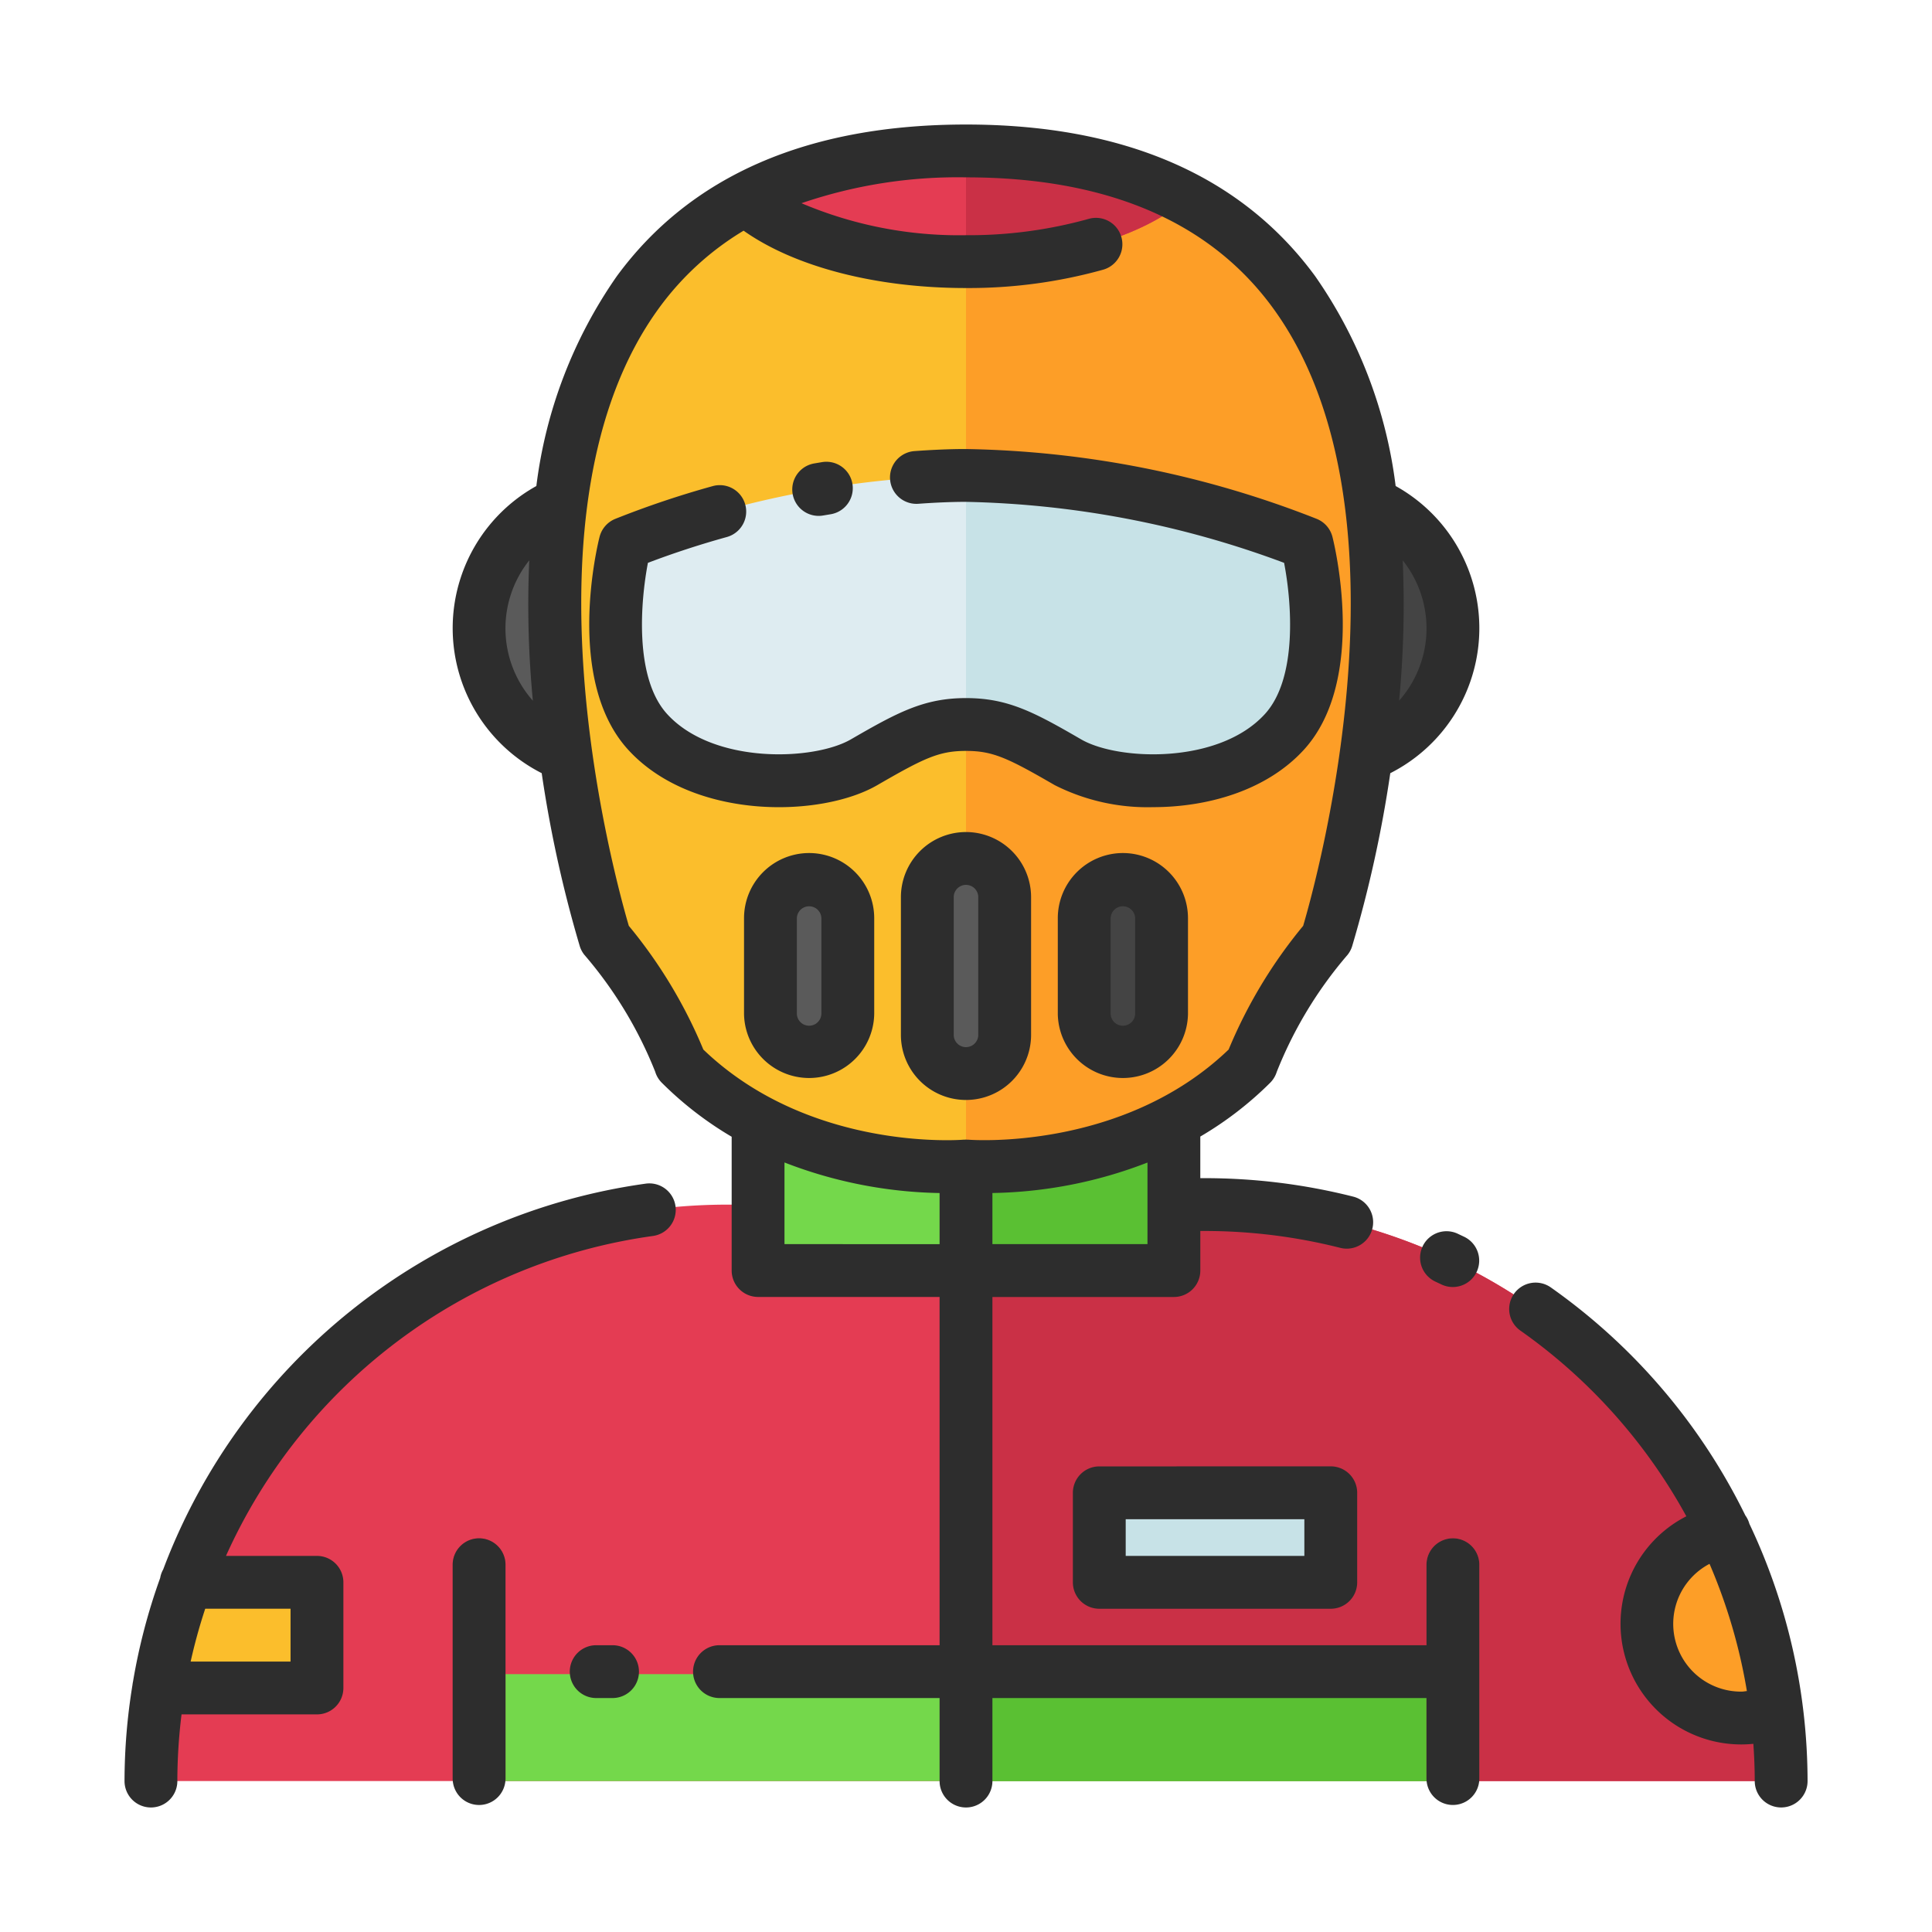 <svg id="Layer_1" data-name="Layer 1" xmlns="http://www.w3.org/2000/svg" viewBox="0 0 128 128"><title>RACER</title><path d="M118,118H10A38.192,38.192,0,0,1,48.19,79.81H79.81A38.205,38.205,0,0,1,118,118Z" style="fill:#e43c53"/><path d="M79.806,79.806H64V118h54A38.194,38.194,0,0,0,79.806,79.806Z" style="fill:#ca3046"/><rect x="50.226" y="73.823" width="27.549" height="10.356" style="fill:#74d84b"/><rect x="64" y="73.823" width="13.774" height="10.356" style="fill:#5ac033"/><path d="M64,10C23.583,10,40.083,62.167,40.083,62.167c4,5,5,8.333,5,8.333C52.833,78.25,64,77.25,64,77.25s11.167,1,18.917-6.75c0,0,1-3.333,5-8.333C87.917,62.167,104.417,10,64,10Z" style="fill:#fbbe2c"/><path d="M82.917,70.5s1-3.333,5-8.333c0,0,16.5-52.167-23.917-52.167V77.25S75.167,78.25,82.917,70.5Z" style="fill:#fd9e27"/><path d="M86.583,36A65.092,65.092,0,0,0,64,31.5,65.092,65.092,0,0,0,41.417,36s-2.167,8.5,1.5,12.5,11.167,3.833,14.333,2S61.75,48,64,48s3.583.667,6.75,2.5,10.667,2,14.333-2S86.583,36,86.583,36Z" style="fill:#deecf1"/><path d="M64,56.875h0a2.563,2.563,0,0,1,2.563,2.563v9.125A2.563,2.563,0,0,1,64,71.125h0a2.562,2.562,0,0,1-2.562-2.562V59.437A2.562,2.562,0,0,1,64,56.875Z" style="fill:#5a5a5a"/><rect x="51.044" y="58.266" width="5.125" height="11.468" rx="2.562" ry="2.562" style="fill:#5a5a5a"/><rect x="71.831" y="58.266" width="5.125" height="11.468" rx="2.562" ry="2.562" style="fill:#444"/><path d="M49.407,13.179c2.8,2.474,8.287,4.154,14.593,4.154s11.788-1.68,14.593-4.154C74.843,11.182,70.066,10,64,10S53.157,11.182,49.407,13.179Z" style="fill:#e43c53"/><path d="M90.838,33.34a63.9,63.9,0,0,1-.323,16.692,9.033,9.033,0,0,0,.323-16.692Z" style="fill:#444"/><path d="M37.162,33.34a9.033,9.033,0,0,0,.323,16.692A63.9,63.9,0,0,1,37.162,33.34Z" style="fill:#5a5a5a"/><path d="M21,111.833v-7H12.331a37.938,37.938,0,0,0-1.828,7Z" style="fill:#fbbe2c"/><rect x="31.741" y="110.916" width="64.518" height="7.084" style="fill:#74d84b"/><path d="M114.229,101.433a6.248,6.248,0,1,0,3.481,11.933A37.939,37.939,0,0,0,114.229,101.433Z" style="fill:#fd9e27"/><rect x="72.831" y="98.903" width="15.336" height="5.93" style="fill:#c7e2e7"/><path d="M70.75,50.5c3.167,1.833,10.667,2,14.333-2s1.5-12.5,1.5-12.5A65.092,65.092,0,0,0,64,31.5V48C66.25,48,67.583,48.667,70.75,50.5Z" style="fill:#c7e2e7"/><path d="M78.593,13.179C74.843,11.182,70.066,10,64,10v7.333C70.306,17.333,75.788,15.653,78.593,13.179Z" style="fill:#ca3046"/><rect x="64" y="110.916" width="32.259" height="7.084" style="fill:#5ac033"/><path d="M33.49,103.67v14.16a.467.467,0,0,1-.02.17H30.01a.467.467,0,0,1-.02-.17V103.67a1.75,1.75,0,1,1,3.5,0Z" style="fill:#ca3046"/><path d="M97.99,118a.468.468,0,0,0,.02-.17V103.67a1.75,1.75,0,0,0-3.5,0v14.16a.468.468,0,0,0,.02.17Z" style="fill:#e43c53"/><path d="M96.571,81.734A1.75,1.75,0,0,0,95.1,84.911l.372.175a1.75,1.75,0,1,0,1.508-3.158Z" style="fill:#2d2d2d"/><path d="M115.9,100.953a1.73,1.73,0,0,0-.267-.553A40,40,0,0,0,102.766,85.31a1.75,1.75,0,1,0-2.014,2.862,36.49,36.49,0,0,1,10.973,12.286,7.995,7.995,0,0,0,3.64,15.116c.267,0,.532-.014.8-.041.056.818.091,1.64.091,2.466a1.75,1.75,0,0,0,3.5,0A39.887,39.887,0,0,0,115.9,100.953Zm-.539,11.121a4.489,4.489,0,0,1-2.1-8.465,36.446,36.446,0,0,1,2.475,8.428C115.617,112.049,115.492,112.075,115.364,112.075Z" style="fill:#2d2d2d"/><path d="M42.769,78.421A40.055,40.055,0,0,0,10.812,103.98a1.726,1.726,0,0,0-.2.565,39.632,39.632,0,0,0-1.8,6.87,1.748,1.748,0,0,0-.036.222A39.663,39.663,0,0,0,8.25,118a1.75,1.75,0,0,0,3.5,0,36.229,36.229,0,0,1,.278-4.417H21a1.75,1.75,0,0,0,1.75-1.75v-7a1.75,1.75,0,0,0-1.75-1.75H14.972A36.511,36.511,0,0,1,43.239,81.889a1.75,1.75,0,1,0-.471-3.468ZM19.25,106.583v3.5H12.631a36.21,36.21,0,0,1,.965-3.5Z" style="fill:#2d2d2d"/><path d="M54.235,34.179a1.729,1.729,0,0,0,.3-.026l.5-.083a1.75,1.75,0,1,0-.572-3.453l-.518.087a1.75,1.75,0,0,0,.294,3.475Z" style="fill:#2d2d2d"/><path d="M88.278,35.568a1.75,1.75,0,0,0-1.045-1.193A66.229,66.229,0,0,0,64.026,29.75c-.049,0-1.323-.017-3.438.136a1.75,1.75,0,0,0,.254,3.491c1.943-.141,3.119-.127,3.184-.127a63.787,63.787,0,0,1,21.049,4.04c.5,2.586.911,7.636-1.281,10.027-3.065,3.345-9.727,3.082-12.166,1.668-3.105-1.8-4.854-2.735-7.627-2.735s-4.521.938-7.627,2.735c-2.441,1.414-9.1,1.677-12.166-1.668-2.192-2.391-1.776-7.442-1.282-10.027,1.678-.639,3.433-1.213,5.229-1.711a1.75,1.75,0,0,0-.936-3.373,62.277,62.277,0,0,0-6.451,2.169,1.75,1.75,0,0,0-1.045,1.193c-.1.384-2.353,9.47,1.905,14.115,4.278,4.668,12.765,4.5,16.5,2.332,3.12-1.806,4.1-2.265,5.873-2.265s2.753.458,5.873,2.265A13.62,13.62,0,0,0,76.4,53.476c3.574,0,7.487-1.078,9.977-3.793C90.631,45.038,88.377,35.952,88.278,35.568Z" style="fill:#2d2d2d"/><path d="M64,55.125a4.317,4.317,0,0,0-4.313,4.313v9.125a4.312,4.312,0,1,0,8.625,0V59.438A4.317,4.317,0,0,0,64,55.125Zm.812,13.438a.812.812,0,1,1-1.625,0V59.438a.812.812,0,1,1,1.625,0Z" style="fill:#2d2d2d"/><path d="M53.606,56.516a4.317,4.317,0,0,0-4.312,4.313v6.344a4.313,4.313,0,0,0,8.625,0V60.828A4.317,4.317,0,0,0,53.606,56.516Zm.813,10.656a.813.813,0,0,1-1.625,0V60.828a.813.813,0,0,1,1.625,0Z" style="fill:#2d2d2d"/><path d="M74.394,56.516a4.317,4.317,0,0,0-4.312,4.313v6.344a4.313,4.313,0,0,0,8.625,0V60.828A4.317,4.317,0,0,0,74.394,56.516Zm.813,10.656a.813.813,0,0,1-1.625,0V60.828a.813.813,0,0,1,1.625,0Z" style="fill:#2d2d2d"/><path d="M92.465,32.2a30.922,30.922,0,0,0-5.33-13.9C82.247,11.633,74.464,8.25,64,8.25S45.753,11.633,40.865,18.3a30.922,30.922,0,0,0-5.33,13.9,10.772,10.772,0,0,0,.354,19.024,82.273,82.273,0,0,0,2.524,11.468,1.758,1.758,0,0,0,.3.565A27.377,27.377,0,0,1,43.407,71a1.743,1.743,0,0,0,.438.734,23.177,23.177,0,0,0,4.63,3.579v8.863a1.75,1.75,0,0,0,1.75,1.75H62.25V109H47.667a1.75,1.75,0,0,0,0,3.5H62.25V118a1.75,1.75,0,0,0,3.5,0v-5.5H94.509v5.334a1.75,1.75,0,0,0,3.5,0V103.667a1.75,1.75,0,1,0-3.5,0V109H65.75V85.929H77.774a1.75,1.75,0,0,0,1.75-1.75V81.556h.281a36.574,36.574,0,0,1,8.989,1.117,1.75,1.75,0,0,0,.861-3.393,40.089,40.089,0,0,0-9.851-1.224h-.281V75.3a23.1,23.1,0,0,0,4.63-3.565,1.773,1.773,0,0,0,.437-.726,27.314,27.314,0,0,1,4.692-7.751,1.758,1.758,0,0,0,.3-.565A82.273,82.273,0,0,0,92.11,51.226,10.772,10.772,0,0,0,92.465,32.2Zm-57.4,4.925a66.721,66.721,0,0,0,.239,9.3,7.229,7.229,0,0,1-.239-9.3Zm16.909,45.3V77.017A29.761,29.761,0,0,0,62.25,79.042v3.388Zm24.049,0H65.75V79.04a29.65,29.65,0,0,0,10.274-2.019ZM81.4,69.535c-7.046,6.762-17.149,5.982-17.245,5.972-.029,0-.059,0-.089,0S64.023,75.5,64,75.5s-.045.006-.068.007-.059,0-.089,0c-.1.009-10.165.825-17.245-5.972a32.19,32.19,0,0,0-4.937-8.195c-.884-3-7.721-27.67,2.031-40.973a19.065,19.065,0,0,1,5.573-5.084c3.387,2.394,8.765,3.8,14.734,3.8a33.115,33.115,0,0,0,9.1-1.219,1.75,1.75,0,0,0-.977-3.361A29.571,29.571,0,0,1,64,15.583a26.684,26.684,0,0,1-10.9-2.12A31.951,31.951,0,0,1,64,11.75c9.283,0,16.115,2.9,20.307,8.617,9.752,13.3,2.915,37.975,2.031,40.973A32.191,32.191,0,0,0,81.4,69.535ZM92.694,46.423a66.721,66.721,0,0,0,.239-9.3,7.229,7.229,0,0,1-.239,9.3Z" style="fill:#2d2d2d"/><path d="M31.741,101.917a1.75,1.75,0,0,0-1.75,1.75v14.168a1.75,1.75,0,0,0,3.5,0V103.667A1.75,1.75,0,0,0,31.741,101.917Z" style="fill:#2d2d2d"/><path d="M40.583,109H39.5a1.75,1.75,0,0,0,0,3.5h1.083a1.75,1.75,0,0,0,0-3.5Z" style="fill:#2d2d2d"/><path d="M72.831,97.153a1.75,1.75,0,0,0-1.75,1.75v5.931a1.75,1.75,0,0,0,1.75,1.75H88.167a1.75,1.75,0,0,0,1.75-1.75V98.9a1.75,1.75,0,0,0-1.75-1.75Zm13.586,5.931H74.581v-2.431H86.417Z" style="fill:#2d2d2d"/></svg>